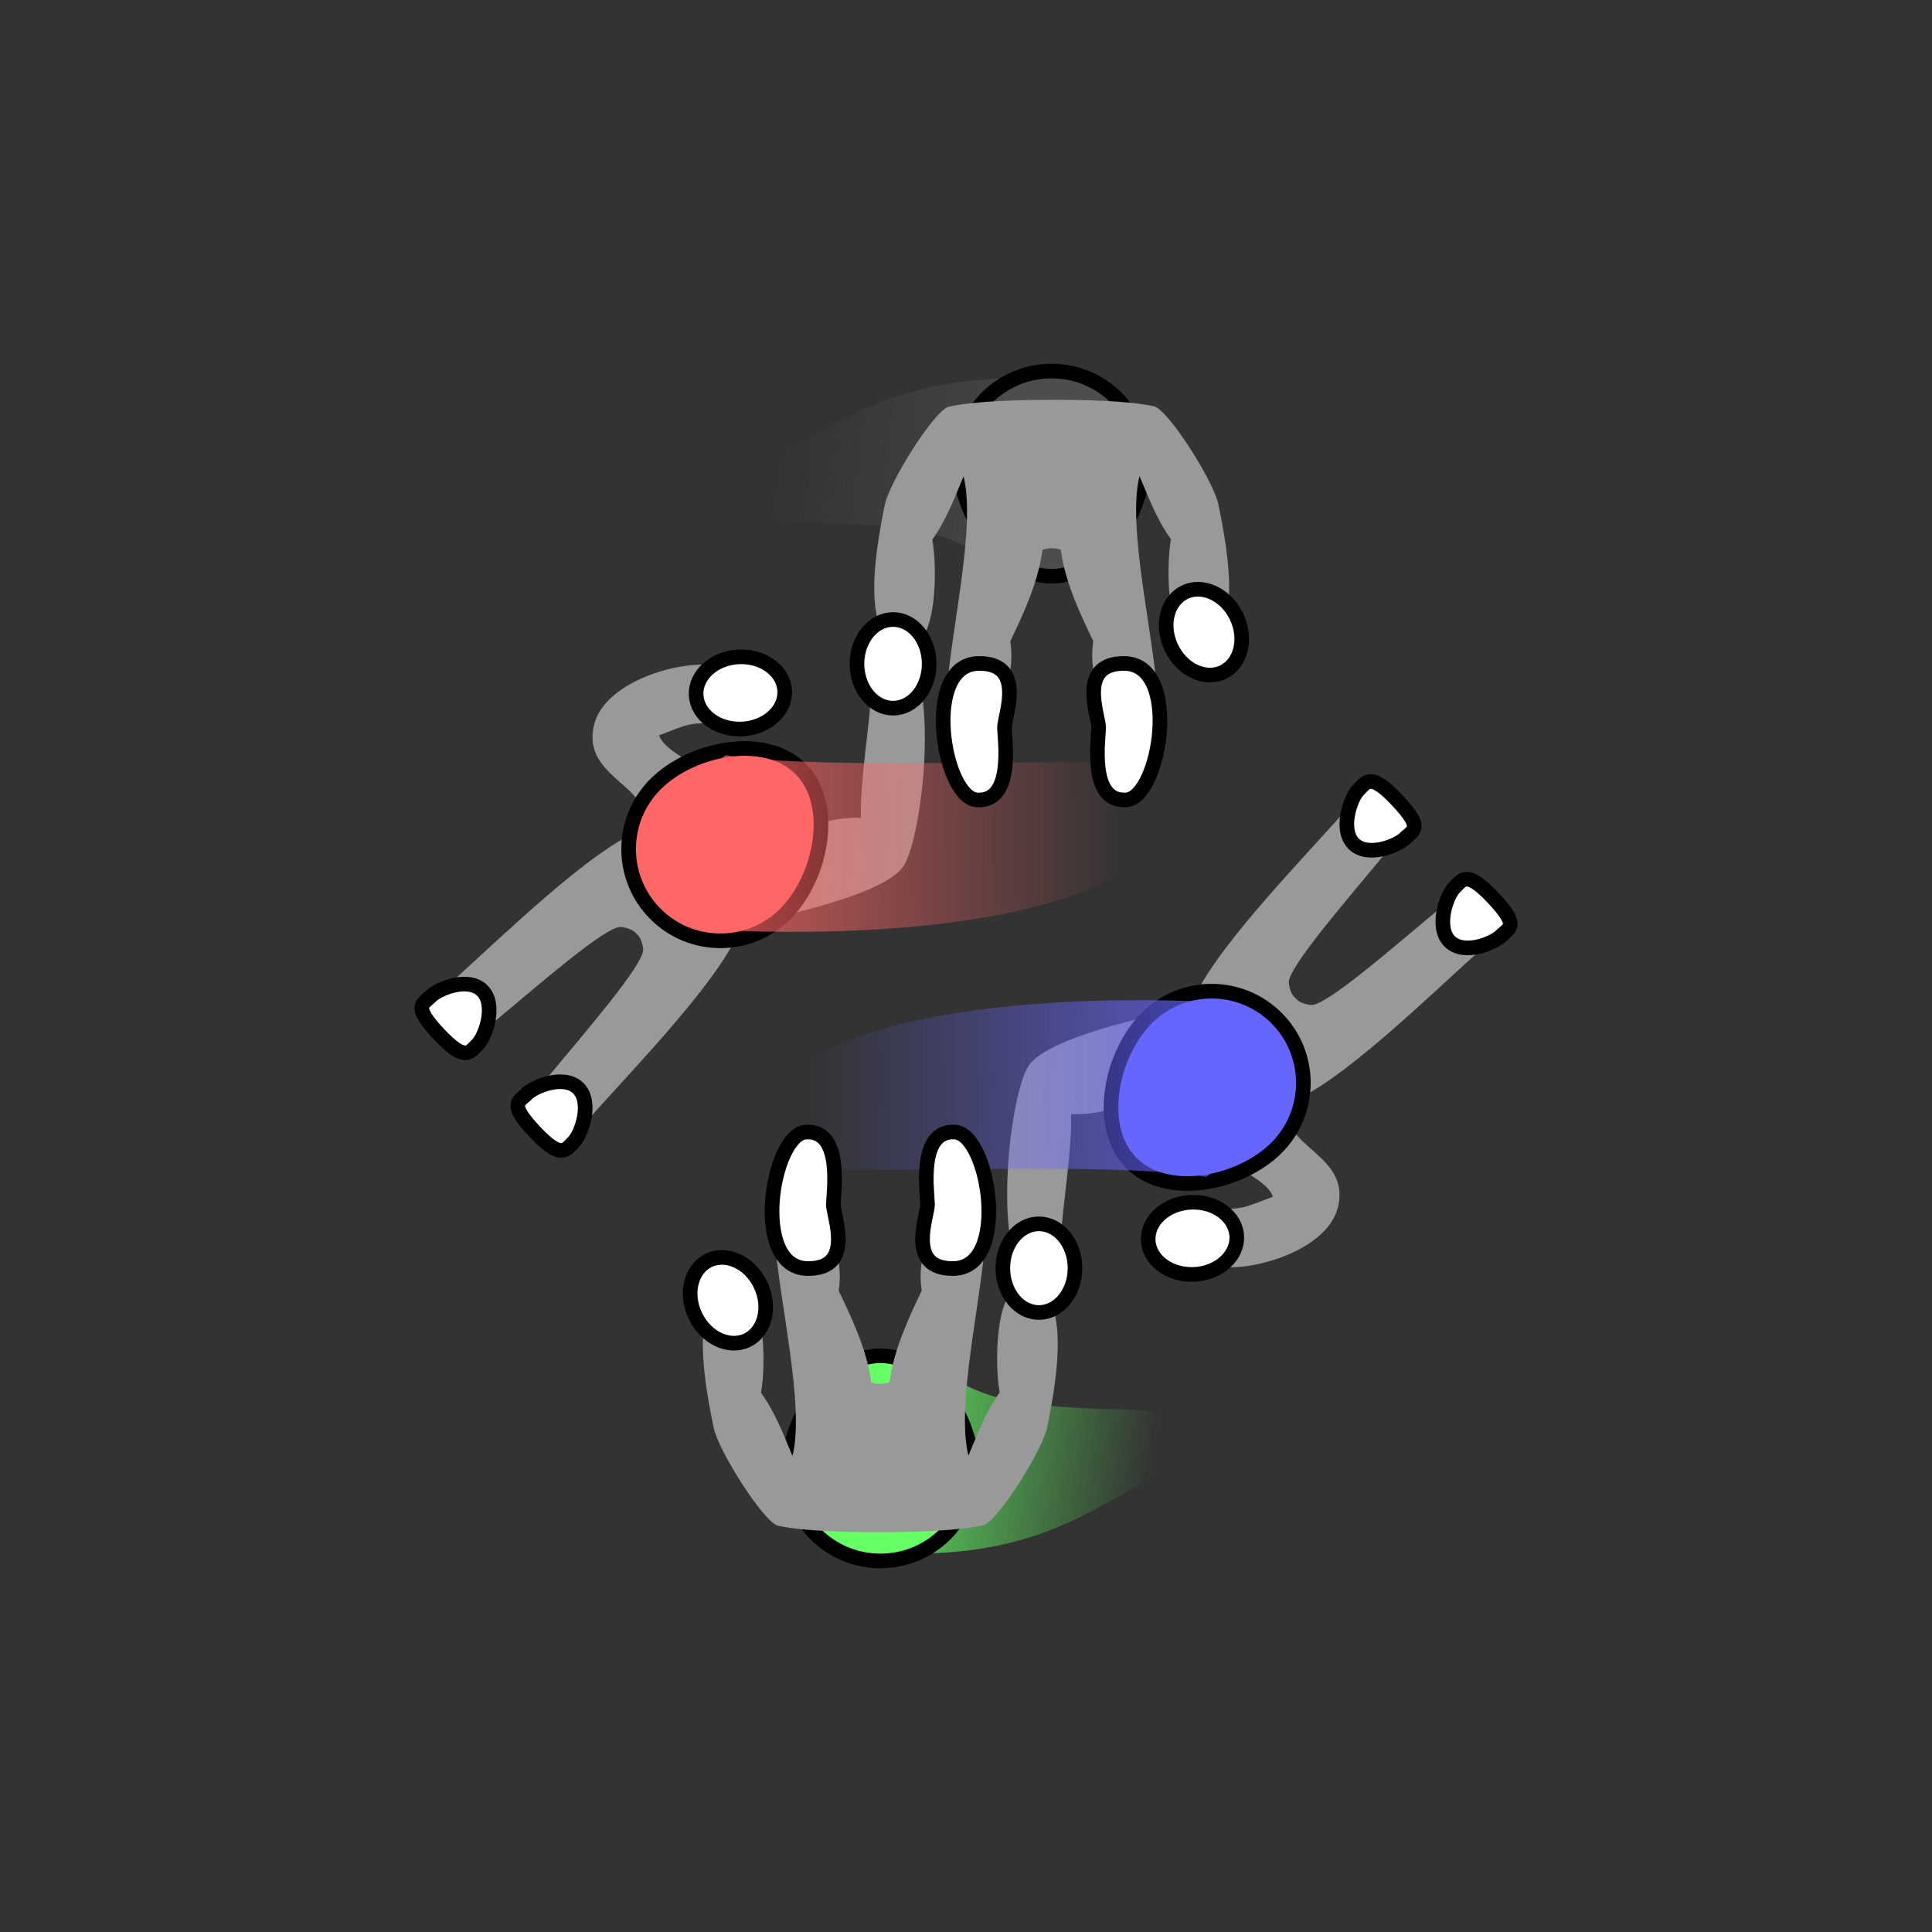 <?xml version="1.0" encoding="UTF-8" standalone="no"?>
<!-- Created with Inkscape (http://www.inkscape.org/) -->

<svg
   width="35mm"
   height="35mm"
   viewBox="0 0 35 35"
   version="1.1"
   id="svg1"
   xml:space="preserve"
   inkscape:version="1.4 (e7c3feb100, 2024-10-09)"
   sodipodi:docname="6_v1_inter.svg"
   xmlns:inkscape="http://www.inkscape.org/namespaces/inkscape"
   xmlns:sodipodi="http://sodipodi.sourceforge.net/DTD/sodipodi-0.dtd"
   xmlns:xlink="http://www.w3.org/1999/xlink"
   xmlns="http://www.w3.org/2000/svg"
   xmlns:svg="http://www.w3.org/2000/svg"><rect x="0" y="0" width="35" height="35" fill="#333333" stroke="none"/><sodipodi:namedview
     id="namedview1"
     pagecolor="#ffffff"
     bordercolor="#000000"
     borderopacity="0.25"
     inkscape:showpageshadow="2"
     inkscape:pageopacity="0.0"
     inkscape:pagecheckerboard="0"
     inkscape:deskcolor="#d1d1d1"
     inkscape:document-units="mm"
     inkscape:zoom="3.981732"
     inkscape:cx="126.9548"
     inkscape:cy="94.431268"
     inkscape:window-width="1916"
     inkscape:window-height="1023"
     inkscape:window-x="0"
     inkscape:window-y="0"
     inkscape:window-maximized="0"
     inkscape:current-layer="layer1" /><defs
     id="defs1"><linearGradient
       id="linearGradient7"
       inkscape:collect="always"><stop
         style="stop-color:#66ff66;stop-opacity:0.749;"
         offset="0"
         id="stop1" /><stop
         style="stop-color:#66ff66;stop-opacity:0;"
         offset="1"
         id="stop2" /></linearGradient><linearGradient
       id="linearGradient5"
       inkscape:collect="always"><stop
         style="stop-color:#6666ff;stop-opacity:0.749;"
         offset="0"
         id="stop4" /><stop
         style="stop-color:#6666ff;stop-opacity:0;"
         offset="1"
         id="stop5" /></linearGradient><inkscape:path-effect
       effect="mirror_symmetry"
       start_point="17.298,16.235"
       end_point="17.313,7.81"
       center_point="17.306,12.023"
       id="path-effect5"
       is_visible="true"
       lpeversion="1.2"
       lpesatellites=""
       mode="free"
       discard_orig_path="false"
       fuse_paths="true"
       oposite_fuse="false"
       split_items="false"
       split_open="false"
       link_styles="false" /><inkscape:path-effect
       effect="mirror_symmetry"
       start_point="17.298,16.235"
       end_point="17.313,7.81"
       center_point="17.306,12.023"
       id="path-effect5-7"
       is_visible="true"
       lpeversion="1.2"
       lpesatellites=""
       mode="free"
       discard_orig_path="false"
       fuse_paths="true"
       oposite_fuse="false"
       split_items="false"
       split_open="false"
       link_styles="false" /><inkscape:path-effect
       effect="mirror_symmetry"
       start_point="17.298,16.235"
       end_point="17.313,7.81"
       center_point="17.306,12.023"
       id="path-effect5-6"
       is_visible="true"
       lpeversion="1.2"
       lpesatellites=""
       mode="free"
       discard_orig_path="false"
       fuse_paths="true"
       oposite_fuse="false"
       split_items="false"
       split_open="false"
       link_styles="false" /><inkscape:path-effect
       effect="mirror_symmetry"
       start_point="17.298,16.235"
       end_point="17.313,7.81"
       center_point="17.306,12.023"
       id="path-effect5-3"
       is_visible="true"
       lpeversion="1.2"
       lpesatellites=""
       mode="free"
       discard_orig_path="false"
       fuse_paths="true"
       oposite_fuse="false"
       split_items="false"
       split_open="false"
       link_styles="false" /><inkscape:path-effect
       effect="mirror_symmetry"
       start_point="17.298,16.235"
       end_point="17.313,7.81"
       center_point="17.306,12.023"
       id="path-effect5-66"
       is_visible="true"
       lpeversion="1.2"
       lpesatellites=""
       mode="free"
       discard_orig_path="false"
       fuse_paths="true"
       oposite_fuse="false"
       split_items="false"
       split_open="false"
       link_styles="false" /><inkscape:path-effect
       effect="mirror_symmetry"
       start_point="17.298,16.235"
       end_point="17.313,7.81"
       center_point="17.306,12.023"
       id="path-effect5-4"
       is_visible="true"
       lpeversion="1.2"
       lpesatellites=""
       mode="free"
       discard_orig_path="false"
       fuse_paths="true"
       oposite_fuse="false"
       split_items="false"
       split_open="false"
       link_styles="false" /><inkscape:path-effect
       effect="mirror_symmetry"
       start_point="17.298,16.235"
       end_point="17.313,7.81"
       center_point="17.306,12.023"
       id="path-effect5-4-7"
       is_visible="true"
       lpeversion="1.2"
       lpesatellites=""
       mode="free"
       discard_orig_path="false"
       fuse_paths="true"
       oposite_fuse="false"
       split_items="false"
       split_open="false"
       link_styles="false" /><inkscape:path-effect
       effect="mirror_symmetry"
       start_point="17.298,16.235"
       end_point="17.313,7.81"
       center_point="17.306,12.023"
       id="path-effect5-41"
       is_visible="true"
       lpeversion="1.2"
       lpesatellites=""
       mode="free"
       discard_orig_path="false"
       fuse_paths="true"
       oposite_fuse="false"
       split_items="false"
       split_open="false"
       link_styles="false" /><linearGradient
       inkscape:collect="always"
       xlink:href="#linearGradient6"
       id="linearGradient3"
       gradientUnits="userSpaceOnUse"
       gradientTransform="matrix(-0.866,-0.5,0.541,-0.938,18.792,30.018)"
       x1="10.647"
       y1="16.557"
       x2="14.696"
       y2="14.777" /><linearGradient
       id="linearGradient6"
       inkscape:collect="always"><stop
         style="stop-color:#4d4d4d;stop-opacity:0.749;"
         offset="0"
         id="stop3" /><stop
         style="stop-color:#4d4d4d;stop-opacity:0;"
         offset="1"
         id="stop6" /></linearGradient><linearGradient
       inkscape:collect="always"
       xlink:href="#linearGradient8"
       id="linearGradient2"
       gradientUnits="userSpaceOnUse"
       gradientTransform="matrix(0.966,0.259,-0.28,1.046,7.034,-4.924)"
       x1="10.647"
       y1="16.557"
       x2="17.94"
       y2="14.396" /><linearGradient
       id="linearGradient8"
       inkscape:collect="always"><stop
         style="stop-color:#ff6666;stop-opacity:0.749;"
         offset="0"
         id="stop7" /><stop
         style="stop-color:#ff6666;stop-opacity:0;"
         offset="1"
         id="stop8" /></linearGradient><linearGradient
       inkscape:collect="always"
       xlink:href="#linearGradient5"
       id="linearGradient4"
       gradientUnits="userSpaceOnUse"
       gradientTransform="matrix(-0.966,-0.259,0.28,-1.046,27.966,39.924)"
       x1="10.647"
       y1="16.557"
       x2="17.94"
       y2="14.396" /><inkscape:path-effect
       effect="mirror_symmetry"
       start_point="17.494,16.3"
       end_point="17.509,7.876"
       center_point="17.502,12.088"
       id="path-effect5-4-0-9-5-7"
       is_visible="true"
       lpeversion="1.2"
       lpesatellites=""
       mode="free"
       discard_orig_path="false"
       fuse_paths="true"
       oposite_fuse="false"
       split_items="false"
       split_open="false"
       link_styles="false" /><inkscape:path-effect
       effect="mirror_symmetry"
       start_point="17.494,16.3"
       end_point="17.509,7.876"
       center_point="17.502,12.088"
       id="path-effect5-4-0-9-5-7-6"
       is_visible="true"
       lpeversion="1.2"
       lpesatellites=""
       mode="free"
       discard_orig_path="false"
       fuse_paths="true"
       oposite_fuse="false"
       split_items="false"
       split_open="false"
       link_styles="false" /><linearGradient
       inkscape:collect="always"
       xlink:href="#linearGradient7"
       id="linearGradient1"
       gradientUnits="userSpaceOnUse"
       gradientTransform="matrix(0.866,0.5,-0.541,0.938,16.208,4.982)"
       x1="10.647"
       y1="16.557"
       x2="14.696"
       y2="14.777" /></defs><g
     inkscape:label="Layer 1"
     inkscape:groupmode="layer"
     id="layer1"><path
       style="fill:#999999;fill-opacity:1;stroke:none;stroke-width:0.265;stroke-dasharray:none;stroke-opacity:1"
       d="m 8.321,18.363 c -0.188,-0.183 -0.308,-0.425 -0.174,-0.544 0.937,-0.834 2.587,-2.472 3.53,-2.809 0.171,-0.79 -1.145,-0.906 -0.917,-1.872 0.198,-0.837 1.719,-1.225 2.257,-1.058 0.269,0.084 0.4,1.068 0.119,1.044 -0.651,-0.057 -0.658,-0.003 -1.196,0.197 0.161,0.488 1.716,0.803 1.531,1.646 0.42,0.412 1.296,-0.197 2.124,-0.15 -0.015,-0.694 0.155,-1.616 0.19,-2.301 0.216,-0.181 0.567,-0.853 0.711,-0.611 0.494,0.833 0.185,3.348 -0.138,3.799 -0.36,0.504 -2.134,0.882 -2.923,1.055 -0.333,0.945 -1.966,2.603 -2.797,3.542 -0.238,0.269 -0.967,-0.478 -0.739,-0.755 0.657,-0.799 1.789,-2.091 1.753,-2.357 -0.021,-0.151 -0.067,-0.231 -0.123,-0.272 -0.041,-0.056 -0.124,-0.103 -0.275,-0.123 -0.267,-0.036 -1.554,1.1 -2.351,1.759 -0.138,0.115 -0.395,-0.008 -0.583,-0.191 z"
       id="path4-4-5-2-0-5-6"
       sodipodi:nodetypes="ssscssccccsscscscssss" /><path
       style="fill:#999999;fill-opacity:1;stroke:none;stroke-width:0.265;stroke-dasharray:none;stroke-opacity:1"
       d="m 26.679,16.637 c 0.188,0.183 0.308,0.425 0.174,0.544 -0.937,0.834 -2.587,2.472 -3.53,2.809 -0.171,0.79 1.145,0.906 0.917,1.872 -0.198,0.837 -1.719,1.225 -2.257,1.058 -0.269,-0.084 -0.4,-1.068 -0.119,-1.044 0.651,0.057 0.658,0.003 1.196,-0.197 -0.161,-0.488 -1.716,-0.803 -1.531,-1.646 -0.42,-0.412 -1.296,0.197 -2.124,0.15 0.015,0.694 -0.155,1.616 -0.19,2.301 -0.216,0.181 -0.567,0.853 -0.711,0.611 -0.494,-0.833 -0.185,-3.348 0.138,-3.799 0.36,-0.504 2.134,-0.882 2.923,-1.055 0.333,-0.945 1.966,-2.603 2.797,-3.542 0.238,-0.269 0.967,0.478 0.739,0.755 -0.657,0.799 -1.789,2.091 -1.753,2.357 0.021,0.151 0.067,0.231 0.123,0.272 0.041,0.056 0.124,0.103 0.275,0.123 0.267,0.036 1.554,-1.1 2.351,-1.759 0.138,-0.115 0.395,0.008 0.583,0.191 z"
       id="path4-4-5-2-0-5"
       sodipodi:nodetypes="ssscssccccsscscscssss" /><path
       id="path1-9-9-4-2-8"
       style="fill:#6666ff;fill-opacity:1;stroke:#000000;stroke-width:0.265"
       d="m 23.125,20.794 c -0.649,0.649 -1.979,0.926 -2.628,0.277 -0.649,-0.649 -0.372,-1.979 0.277,-2.628 0.649,-0.649 1.702,-0.649 2.351,0 0.649,0.649 0.649,1.702 2e-6,2.351 z"
       sodipodi:nodetypes="zzzzz" /><path
       id="path1-7-1-2-6-0-1-6"
       style="fill:#ffffff;stroke:#000000;stroke-width:0.265;stroke-dasharray:none"
       d="m 25.461,15.179 c -0.147,0.147 -0.683,0.361 -0.938,0.106 -0.255,-0.255 -0.061,-0.827 0.086,-0.974 0.147,-0.147 0.223,-0.323 0.702,0.186 0.478,0.509 0.298,0.535 0.151,0.682 z"
       sodipodi:nodetypes="ssszs" /><path
       id="path1-7-1-9-0-2-5-0-2"
       style="fill:#ffffff;stroke:#000000;stroke-width:0.265;stroke-dasharray:none"
       d="m 27.2,16.948 c -0.147,0.147 -0.683,0.361 -0.938,0.106 -0.255,-0.255 -0.061,-0.827 0.086,-0.974 0.147,-0.147 0.223,-0.323 0.702,0.186 0.478,0.509 0.298,0.535 0.151,0.682 z"
       sodipodi:nodetypes="ssszs" /><ellipse
       style="fill:#ffffff;fill-opacity:1;stroke:#000000;stroke-width:0.265;stroke-dasharray:none;stroke-opacity:1"
       id="path1-7-2-9-9-1-6-1-9-5-8"
       cx="-23.402"
       cy="-20.547"
       rx="0.654"
       ry="0.803"
       transform="matrix(-0.046,-0.999,-0.999,0.046,0,0)" /><path
       id="path1-9-9-4-2-8-1"
       style="fill:#ff6666;fill-opacity:1;stroke:#000000;stroke-width:0.265"
       d="m 11.875,14.206 c 0.649,-0.649 1.979,-0.926 2.628,-0.277 0.649,0.649 0.372,1.979 -0.277,2.628 -0.649,0.649 -1.702,0.649 -2.351,0 -0.649,-0.649 -0.649,-1.702 -2e-6,-2.351 z"
       sodipodi:nodetypes="zzzzz" /><path
       id="path1-7-1-2-6-0-1-6-3"
       style="fill:#ffffff;stroke:#000000;stroke-width:0.265;stroke-dasharray:none"
       d="m 9.539,19.821 c 0.147,-0.147 0.683,-0.361 0.938,-0.106 0.255,0.255 0.061,0.827 -0.086,0.974 -0.147,0.147 -0.223,0.323 -0.702,-0.186 -0.478,-0.509 -0.298,-0.535 -0.151,-0.682 z"
       sodipodi:nodetypes="ssszs" /><path
       id="path1-7-1-9-0-2-5-0-2-1"
       style="fill:#ffffff;stroke:#000000;stroke-width:0.265;stroke-dasharray:none"
       d="m 7.8,18.052 c 0.147,-0.147 0.683,-0.361 0.938,-0.106 0.255,0.255 0.061,0.827 -0.086,0.974 -0.147,0.147 -0.223,0.323 -0.702,-0.186 C 7.473,18.225 7.654,18.198 7.8,18.052 Z"
       sodipodi:nodetypes="ssszs" /><ellipse
       style="fill:#ffffff;fill-opacity:1;stroke:#000000;stroke-width:0.265;stroke-dasharray:none;stroke-opacity:1"
       id="path1-7-2-9-9-1-6-1-9-5-8-1"
       cx="13.156"
       cy="12.821"
       rx="0.654"
       ry="0.803"
       transform="matrix(0.046,0.999,0.999,-0.046,0,0)" /><path
       id="path1-3-1-5-8-0-8-0-6"
       style="fill:url(#linearGradient3);fill-opacity:1;stroke:none;stroke-width:0.265"
       d="m 14.906,9.47 c 2.828,0.095 2.138,0.47 3.761,0.826 0.914,-0.284 0.375,-2.501 0.164,-3.434 -1.981,-0.074 -3.03,0.437 -3.912,0.928 -0.882,0.491 -3.249,1.668 -0.013,1.681 z"
       sodipodi:nodetypes="zcczz" /><path
       id="path1-3-1-5-8-0-8-0-6-3"
       style="fill:url(#linearGradient1);fill-opacity:1;stroke:none;stroke-width:0.265"
       d="m 20.094,25.53 c -2.828,-0.095 -2.138,-0.47 -3.761,-0.826 -0.914,0.284 -0.375,2.501 -0.164,3.434 1.981,0.074 3.03,-0.437 3.912,-0.928 0.882,-0.491 3.249,-1.668 0.013,-1.681 z"
       sodipodi:nodetypes="zcczz" /><path
       id="path1-3-1-5-8-0-8-0"
       style="fill:url(#linearGradient2);fill-opacity:1;stroke:none;stroke-width:0.265"
       d="m 19.999,13.806 c -2.533,-0.007 -5.363,0.103 -6.85,-0.123 -0.809,0.511 -0.174,2.335 0.271,3.182 2.038,0.073 5.437,-0.058 7.046,-1.145 0.352,-0.238 2.096,-2.292 -0.468,-1.914 0,0 2.533,0.007 0,2e-6 z"
       sodipodi:nodetypes="zcczzz" /><path
       id="path1-3-1-5-8-0-8-0-4"
       style="fill:url(#linearGradient4);fill-opacity:1;stroke:none;stroke-width:0.265"
       d="m 15.001,21.194 c 2.533,0.007 5.363,-0.103 6.85,0.123 0.809,-0.511 0.174,-2.335 -0.271,-3.182 -2.038,-0.073 -5.437,0.058 -7.046,1.145 -0.352,0.238 -2.096,2.292 0.468,1.914 0,0 -2.533,-0.007 0,-2e-6 z"
       sodipodi:nodetypes="zcczzz" /><path
       id="path1-3-0"
       style="fill:#66ff66;fill-opacity:1;stroke:#000000;stroke-width:0.265"
       d="m 14.287,26.615 c -10e-7,-0.918 0.744,-2.054 1.663,-2.054 0.918,0 1.663,1.136 1.663,2.054 0,0.918 -0.744,1.663 -1.663,1.663 -0.918,0 -1.663,-0.744 -1.663,-1.663 z"
       sodipodi:nodetypes="zzzzz" /><path
       style="fill:#999999;fill-opacity:1;stroke:none;stroke-width:0.265;stroke-dasharray:none;stroke-opacity:1"
       d="m 16.191,8.904 c -0.292,-0.008 -0.617,0.099 -0.605,0.301 0.072,1.252 0.553,3.138 0.32,4.082 -0.12,-0.274 -0.295,-0.773 -0.566,-1.145 0.098,-0.545 0.076,-1.899 -0.416,-1.934 -1.027,-0.073 -0.519,2.17 -0.447,2.555 0.078,0.415 0.906,1.731 1.164,1.787 0.485,0.106 1.335,0.124 1.855,0.123 0.52,0.003 1.372,-0.011 1.857,-0.115 0.258,-0.056 1.091,-1.369 1.17,-1.783 0.073,-0.384 0.59,-2.626 -0.438,-2.557 -0.492,0.033 -0.518,1.387 -0.422,1.932 -0.273,0.37 -0.449,0.869 -0.57,1.143 -0.23,-0.945 0.257,-2.828 0.334,-4.08 0.022,-0.359 -1.02,-0.424 -1.055,-0.066 -0.05,0.515 -0.184,0.627 -0.117,1.156 -0.217,0.453 -0.512,1.061 -0.588,1.654 -0.059,0.022 -0.115,0.03 -0.166,0.029 -0.051,9.3e-5 -0.107,-0.009 -0.166,-0.031 -0.074,-0.593 -0.366,-1.201 -0.582,-1.654 0.069,-0.529 -0.065,-0.641 -0.113,-1.156 -0.015,-0.156 -0.222,-0.234 -0.449,-0.24 z"
       id="path4-6-3-2"
       sodipodi:nodetypes="sccscccccsss"
       transform="matrix(-1,0,0,1,33.45,13.083)"
       inkscape:original-d="m 14.924313,10.209901 c 0.492217,0.03488 0.51354,1.387545 0.4152,1.932133 0.271851,0.371178 0.44621,0.871112 0.566316,1.144762 0.233099,-0.94383 -0.2482,-2.828724 -0.320639,-4.081131 -0.02074,-0.3586326 1.022151,-0.4192286 1.055816,-0.061578 0.04848,0.5150863 0.182149,0.6270618 0.113026,1.15577 0.215666,0.453628 0.5075,1.06247 0.581706,1.655744 0.335179,0.12662 0.556797,-0.171236 0.556797,-0.171236 l 0.05085,2.882759 c 0,0 -1.568763,0.04531 -2.3026,-0.115559 -0.257889,-0.05653 -1.085797,-1.373618 -1.163328,-1.788167 -0.07193,-0.384614 -0.580184,-2.626287 0.446856,-2.553497 z"
       inkscape:path-effect="#path-effect5-4-0-9-5-7" /><path
       id="path1-7-1-1-4"
       style="fill:#ffffff;stroke:#000000;stroke-width:0.265;stroke-dasharray:none"
       d="m 17.305,20.509 c -0.683,-0.048 -0.504,1.103 -0.502,1.31 0.002,0.207 -0.396,1.168 0.463,1.162 1.043,-0.007 0.653,-2.428 0.038,-2.472 z"
       sodipodi:nodetypes="sszs" /><path
       id="path1-7-1-1-4-5"
       style="fill:#ffffff;stroke:#000000;stroke-width:0.265;stroke-dasharray:none"
       d="m 14.595,20.509 c 0.683,-0.048 0.504,1.103 0.502,1.31 -0.002,0.207 0.396,1.168 -0.463,1.162 -1.043,-0.007 -0.653,-2.428 -0.038,-2.472 z"
       sodipodi:nodetypes="sszs" /><ellipse
       style="fill:#ffffff;fill-opacity:1;stroke:#000000;stroke-width:0.265;stroke-dasharray:none;stroke-opacity:1"
       id="path1-7-2-9-9-1-3-9"
       cx="-1.658"
       cy="26.943"
       rx="0.654"
       ry="0.803"
       transform="matrix(-0.901,0.434,0.434,0.901,0,0)" /><ellipse
       style="fill:#ffffff;fill-opacity:1;stroke:#000000;stroke-width:0.265;stroke-dasharray:none;stroke-opacity:1"
       id="path1-7-2-9-9"
       cx="-18.821"
       cy="-22.974"
       rx="0.654"
       ry="0.803"
       transform="scale(-1)" /><path
       id="path1-3-0-2"
       style="fill:#4d4d4d;fill-opacity:1;stroke:#000000;stroke-width:0.265"
       d="m 20.713,8.385 c 1e-6,0.918 -0.744,2.054 -1.663,2.054 -0.918,0 -1.663,-1.136 -1.663,-2.054 0,-0.918 0.744,-1.663 1.663,-1.663 0.918,0 1.663,0.744 1.663,1.663 z"
       sodipodi:nodetypes="zzzzz" /><path
       style="fill:#999999;fill-opacity:1;stroke:none;stroke-width:0.265;stroke-dasharray:none;stroke-opacity:1"
       d="m 16.191,8.904 c -0.292,-0.008 -0.617,0.099 -0.605,0.301 0.072,1.252 0.553,3.138 0.32,4.082 -0.12,-0.274 -0.295,-0.773 -0.566,-1.145 0.098,-0.545 0.076,-1.899 -0.416,-1.934 -1.027,-0.073 -0.519,2.17 -0.447,2.555 0.078,0.415 0.906,1.731 1.164,1.787 0.485,0.106 1.335,0.124 1.855,0.123 0.52,0.003 1.372,-0.011 1.857,-0.115 0.258,-0.056 1.091,-1.369 1.17,-1.783 0.073,-0.384 0.59,-2.626 -0.438,-2.557 -0.492,0.033 -0.518,1.387 -0.422,1.932 -0.273,0.37 -0.449,0.869 -0.57,1.143 -0.23,-0.945 0.257,-2.828 0.334,-4.08 0.022,-0.359 -1.02,-0.424 -1.055,-0.066 -0.05,0.515 -0.184,0.627 -0.117,1.156 -0.217,0.453 -0.512,1.061 -0.588,1.654 -0.059,0.022 -0.115,0.03 -0.166,0.029 -0.051,9.3e-5 -0.107,-0.009 -0.166,-0.031 -0.074,-0.593 -0.366,-1.201 -0.582,-1.654 0.069,-0.529 -0.065,-0.641 -0.113,-1.156 -0.015,-0.156 -0.222,-0.234 -0.449,-0.24 z"
       id="path4-6-3-2-0"
       sodipodi:nodetypes="sccscccccsss"
       transform="matrix(1,0,0,-1,1.55,21.917)"
       inkscape:original-d="m 14.924313,10.209901 c 0.492217,0.03488 0.51354,1.387545 0.4152,1.932133 0.271851,0.371178 0.44621,0.871112 0.566316,1.144762 0.233099,-0.94383 -0.2482,-2.828724 -0.320639,-4.081131 -0.02074,-0.3586326 1.022151,-0.4192286 1.055816,-0.061578 0.04848,0.5150863 0.182149,0.6270618 0.113026,1.15577 0.215666,0.453628 0.5075,1.06247 0.581706,1.655744 0.335179,0.12662 0.556797,-0.171236 0.556797,-0.171236 l 0.05085,2.882759 c 0,0 -1.568763,0.04531 -2.3026,-0.115559 -0.257889,-0.05653 -1.085797,-1.373618 -1.163328,-1.788167 -0.07193,-0.384614 -0.580184,-2.626287 0.446856,-2.553497 z"
       inkscape:path-effect="#path-effect5-4-0-9-5-7-6" /><path
       id="path1-7-1-1-4-6"
       style="fill:#ffffff;stroke:#000000;stroke-width:0.265;stroke-dasharray:none"
       d="m 17.695,14.491 c 0.683,0.048 0.504,-1.103 0.502,-1.31 -0.002,-0.207 0.396,-1.168 -0.463,-1.162 -1.043,0.007 -0.653,2.428 -0.038,2.472 z"
       sodipodi:nodetypes="sszs" /><path
       id="path1-7-1-1-4-5-1"
       style="fill:#ffffff;stroke:#000000;stroke-width:0.265;stroke-dasharray:none"
       d="m 20.405,14.491 c -0.683,0.048 -0.504,-1.103 -0.502,-1.31 0.002,-0.207 -0.396,-1.168 0.463,-1.162 1.043,0.007 0.653,2.428 0.038,2.472 z"
       sodipodi:nodetypes="sszs" /><ellipse
       style="fill:#ffffff;fill-opacity:1;stroke:#000000;stroke-width:0.265;stroke-dasharray:none;stroke-opacity:1"
       id="path1-7-2-9-9-1-3-9-5"
       cx="14.679"
       cy="-19.781"
       rx="0.654"
       ry="0.803"
       transform="matrix(0.901,-0.434,-0.434,-0.901,0,0)" /><ellipse
       style="fill:#ffffff;fill-opacity:1;stroke:#000000;stroke-width:0.265;stroke-dasharray:none;stroke-opacity:1"
       id="path1-7-2-9-9-5"
       cx="16.179"
       cy="12.026"
       rx="0.654"
       ry="0.803" /></g></svg>
